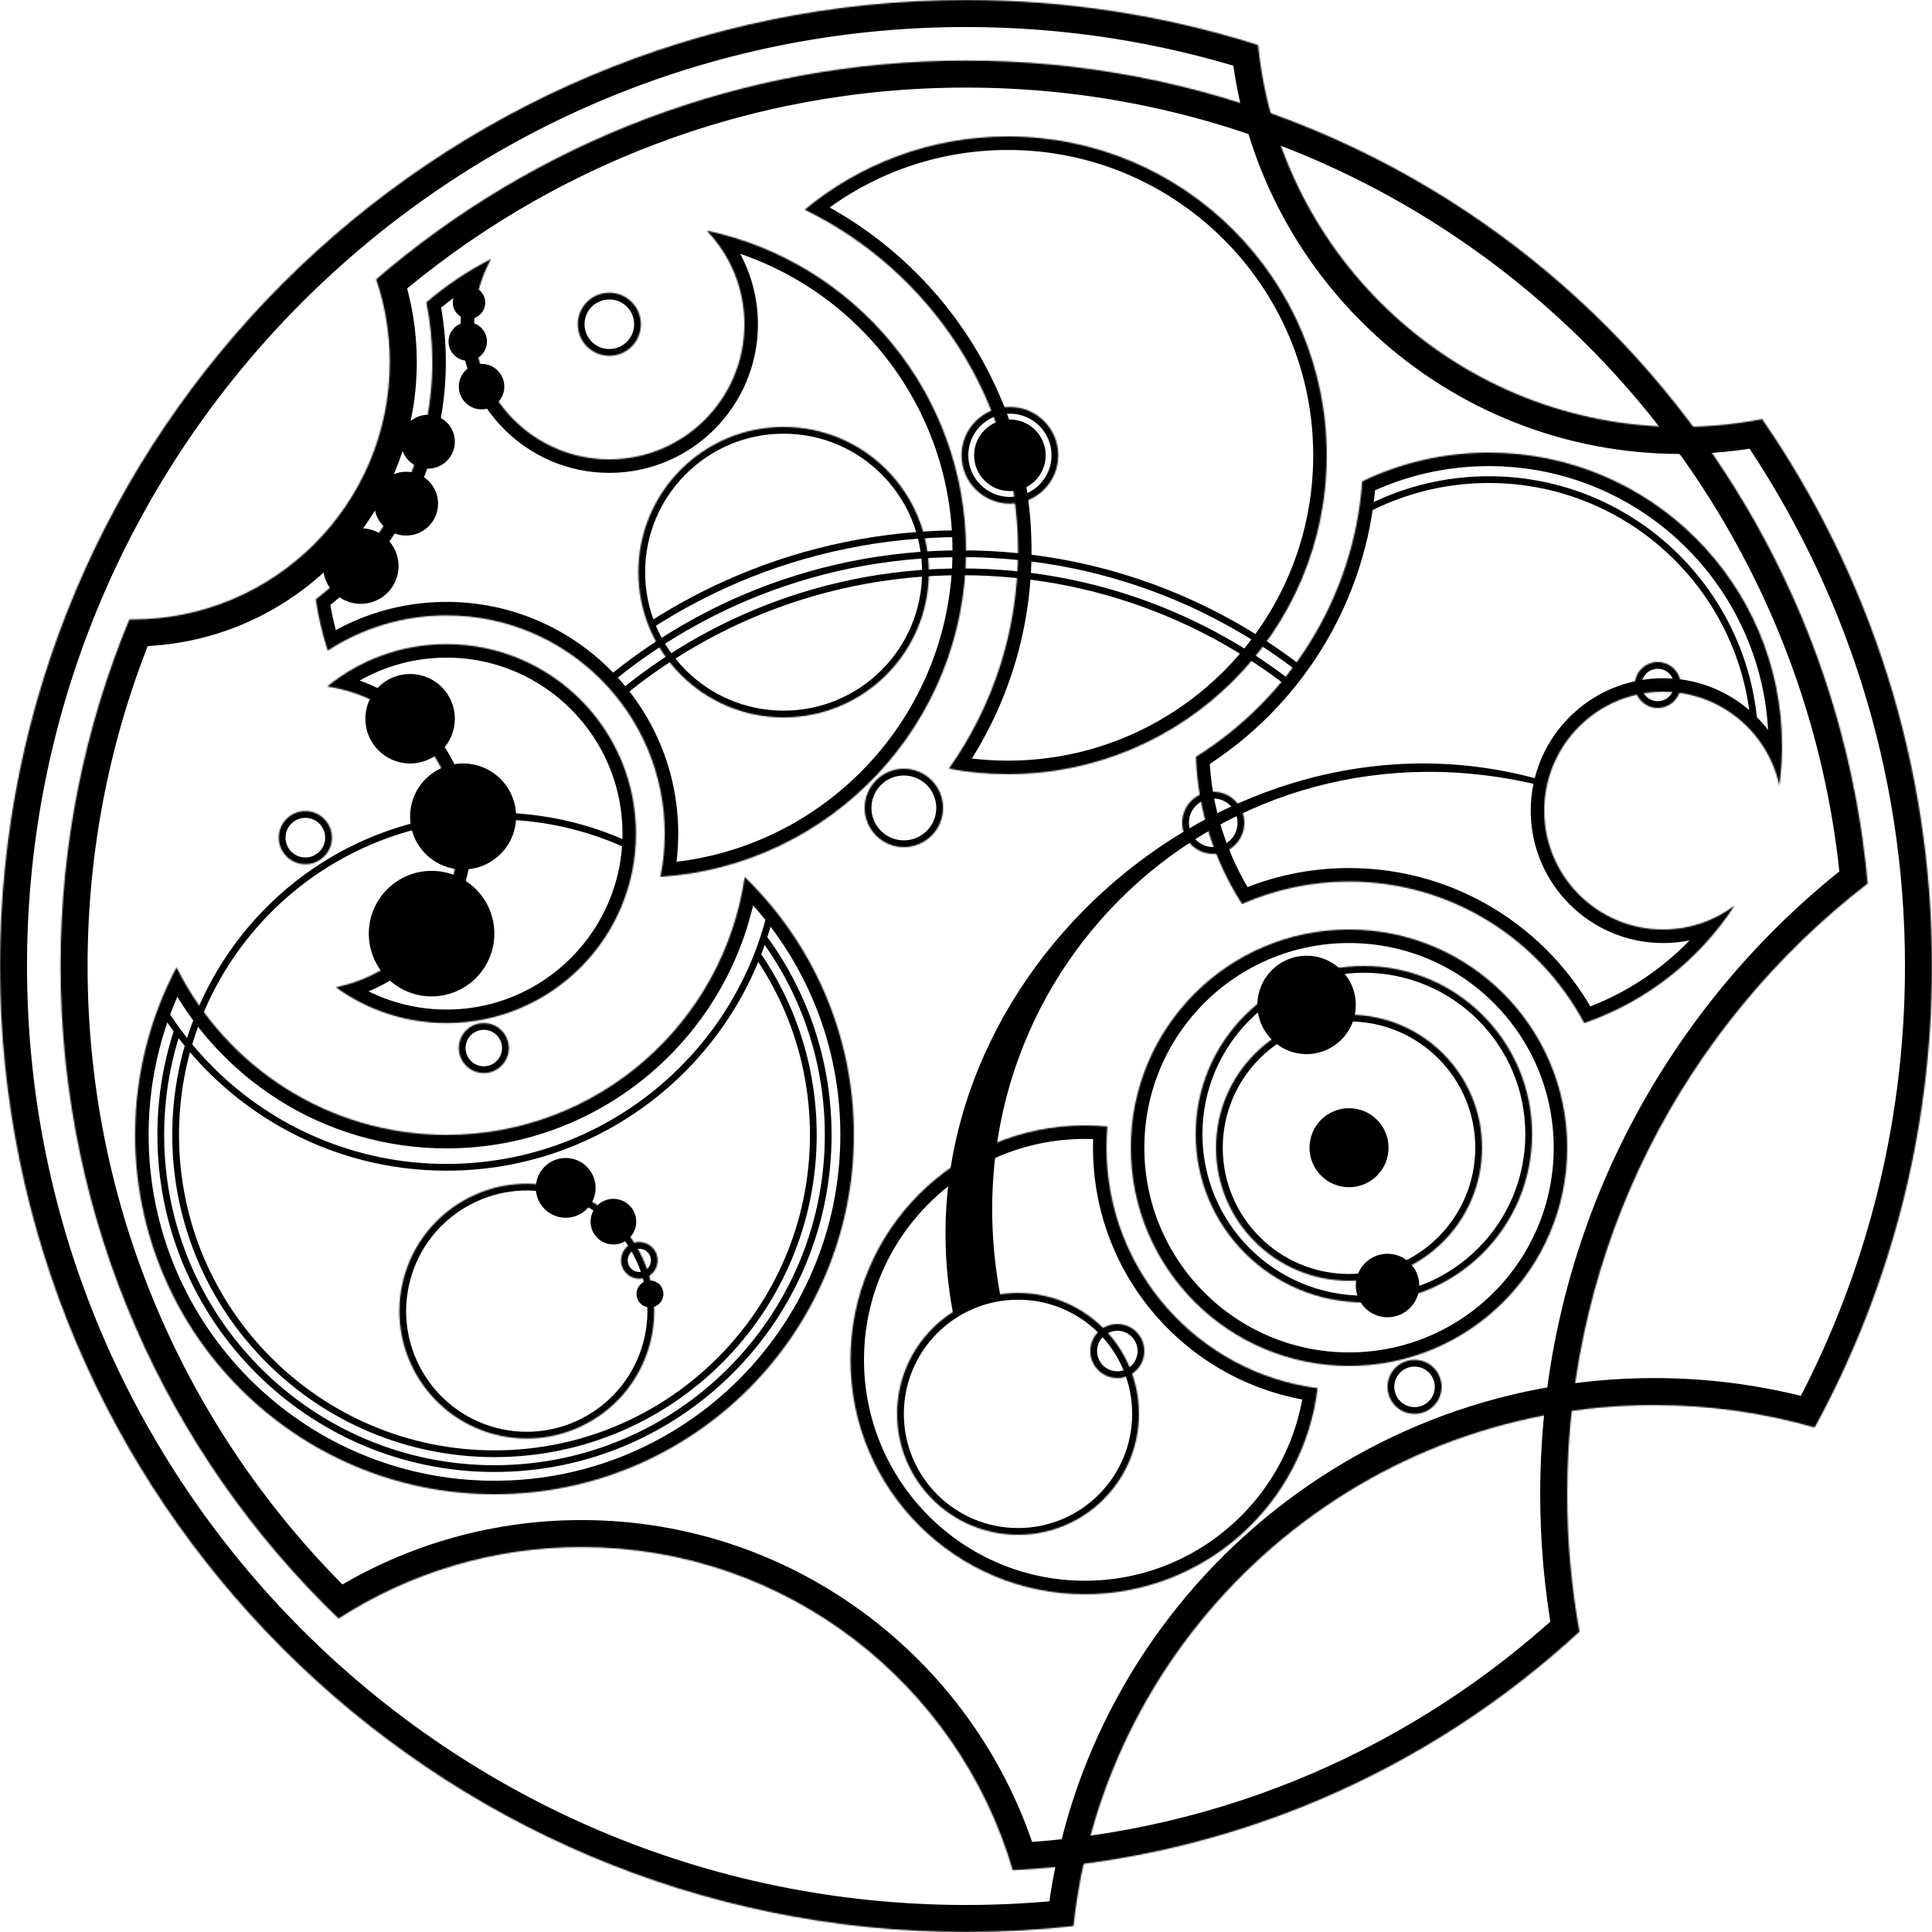 <?xml version="1.0" standalone="no"?><!-- Generator: Gravit.io --><svg xmlns="http://www.w3.org/2000/svg" xmlns:xlink="http://www.w3.org/1999/xlink" style="isolation:isolate" viewBox="0 0 1430 1430" width="1430" height="1430"><defs><clipPath id="_clipPath_vQ36l1JuZc3FKkfZyThYnfl6chWjDo9a"><rect width="1430" height="1430"/></clipPath></defs><g clip-path="url(#_clipPath_vQ36l1JuZc3FKkfZyThYnfl6chWjDo9a)"><mask id="_mask_pDbnjn7ZuNgzuPLH6Cg9yV230yhVlPXd"><circle cx="753.5" cy="1046.5" r="89.5" fill="white" stroke="none"/></mask><circle cx="753.5" cy="1046.5" r="89.5" fill="none" mask="url(#_mask_pDbnjn7ZuNgzuPLH6Cg9yV230yhVlPXd)" stroke-width="10" stroke="rgb(0,0,0)" stroke-linejoin="miter" stroke-linecap="square" stroke-miterlimit="3"/><mask id="_mask_pgIBknieaAT0WtGulgeEWabXVX6Fkc6b"><circle cx="827" cy="1000" r="20" fill="white" stroke="none"/></mask><circle cx="827" cy="1000" r="20" fill="none" mask="url(#_mask_pgIBknieaAT0WtGulgeEWabXVX6Fkc6b)" stroke-width="10" stroke="rgb(0,0,0)" stroke-linejoin="miter" stroke-linecap="square" stroke-miterlimit="3"/><mask id="_mask_vNsRudR8hBeo3vIEn7rrxMi3D8vTmBa5"><path d=" M 819.678 833.799 C 814.19 833.268 808.626 833 803 833 C 707.243 833 629.5 910.743 629.5 1006.5 C 629.5 1102.257 707.243 1180 803 1180 C 891.651 1180 964.863 1113.367 975.235 1027.494 C 887.138 1016.08 819 940.684 819 849.5 C 819 844.21 819.229 838.973 819.678 833.799 Z " fill-rule="evenodd" fill="white" stroke="none"/></mask><path d=" M 819.678 833.799 C 814.19 833.268 808.626 833 803 833 C 707.243 833 629.5 910.743 629.5 1006.5 C 629.5 1102.257 707.243 1180 803 1180 C 891.651 1180 964.863 1113.367 975.235 1027.494 C 887.138 1016.08 819 940.684 819 849.5 C 819 844.21 819.229 838.973 819.678 833.799 Z " fill-rule="evenodd" fill="none" mask="url(#_mask_vNsRudR8hBeo3vIEn7rrxMi3D8vTmBa5)" stroke-width="20" stroke="rgb(0,0,0)" stroke-linejoin="miter" stroke-linecap="square" stroke-miterlimit="3"/><mask id="_mask_3Zn0BFdMXkid4WzZz3Q5lscGEv6XnXd1"><circle cx="998.5" cy="849.5" r="161.5" fill="white" stroke="none"/></mask><circle cx="998.5" cy="849.5" r="161.5" fill="none" mask="url(#_mask_3Zn0BFdMXkid4WzZz3Q5lscGEv6XnXd1)" stroke-width="20" stroke="rgb(0,0,0)" stroke-linejoin="miter" stroke-linecap="square" stroke-miterlimit="3"/><mask id="_mask_NTWdq8kV6a31SnU7NGNfiV9MGIoyf7P8"><circle cx="998.5" cy="849.5" r="98.453" fill="white" stroke="none"/></mask><circle cx="998.5" cy="849.5" r="98.453" fill="none" mask="url(#_mask_NTWdq8kV6a31SnU7NGNfiV9MGIoyf7P8)" stroke-width="10" stroke="rgb(0,0,0)" stroke-linejoin="miter" stroke-linecap="square" stroke-miterlimit="3"/><mask id="_mask_btnl1gMmQg82EA4T605OD8kZ11XUCFAj"><circle cx="1047" cy="1026.5" r="20" fill="white" stroke="none"/></mask><circle cx="1047" cy="1026.5" r="20" fill="none" mask="url(#_mask_btnl1gMmQg82EA4T605OD8kZ11XUCFAj)" stroke-width="10" stroke="rgb(0,0,0)" stroke-linejoin="miter" stroke-linecap="square" stroke-miterlimit="3"/><mask id="_mask_VFg6rGrO0w7mw4af7aEjIVg6WEnWO6WU"><circle cx="1009.5" cy="839.5" r="124.5" fill="white" stroke="none"/></mask><circle cx="1009.5" cy="839.5" r="124.5" fill="none" mask="url(#_mask_VFg6rGrO0w7mw4af7aEjIVg6WEnWO6WU)" stroke-width="10" stroke="rgb(0,0,0)" stroke-linejoin="miter" stroke-linecap="square" stroke-miterlimit="3"/><mask id="_mask_VWEDJKZmXj9PVf6YXEV4cDh9rtyAvKzL"><circle cx="1227" cy="507" r="17" fill="white" stroke="none"/></mask><circle cx="1227" cy="507" r="17" fill="none" mask="url(#_mask_VWEDJKZmXj9PVf6YXEV4cDh9rtyAvKzL)" stroke-width="10" stroke="rgb(0,0,0)" stroke-linejoin="miter" stroke-linecap="square" stroke-miterlimit="3"/><mask id="_mask_fsS3YuzygBDzjMCekbvQP6oXBzx0jV42"><circle cx="898" cy="609" r="23" fill="white" stroke="none"/></mask><circle cx="898" cy="609" r="23" fill="none" mask="url(#_mask_fsS3YuzygBDzjMCekbvQP6oXBzx0jV42)" stroke-width="10" stroke="rgb(0,0,0)" stroke-linejoin="miter" stroke-linecap="square" stroke-miterlimit="3"/><mask id="_mask_GCHxUshxYVDqpyX7I2mEOx5nbsvDOSgY"><path d=" M 885.175 560.154 C 886.633 600.179 898.975 637.442 919.32 669.082 C 943.556 658.42 970.342 652.5 998.5 652.5 C 1073.901 652.5 1139.464 694.952 1172.572 757.239 C 1218.653 741.382 1257.736 710.43 1283.894 670.295 C 1269.175 681.413 1250.85 688 1231 688 C 1182.431 688 1143 648.569 1143 600 C 1143 551.431 1182.431 512 1231 512 C 1273.188 512 1308.482 541.751 1317.014 581.404 C 1318.326 571.789 1319 561.973 1319 552 C 1319 432.234 1221.766 335 1102 335 C 1068.446 335 1036.661 342.632 1008.292 356.263 C 1002.065 442.271 954.391 516.863 885.175 560.154 Z " fill-rule="evenodd" fill="white" stroke="none"/></mask><path d=" M 885.175 560.154 C 886.633 600.179 898.975 637.442 919.32 669.082 C 943.556 658.42 970.342 652.5 998.5 652.5 C 1073.901 652.5 1139.464 694.952 1172.572 757.239 C 1218.653 741.382 1257.736 710.43 1283.894 670.295 C 1269.175 681.413 1250.85 688 1231 688 C 1182.431 688 1143 648.569 1143 600 C 1143 551.431 1182.431 512 1231 512 C 1273.188 512 1308.482 541.751 1317.014 581.404 C 1318.326 571.789 1319 561.973 1319 552 C 1319 432.234 1221.766 335 1102 335 C 1068.446 335 1036.661 342.632 1008.292 356.263 C 1002.065 442.271 954.391 516.863 885.175 560.154 Z " fill-rule="evenodd" fill="none" mask="url(#_mask_GCHxUshxYVDqpyX7I2mEOx5nbsvDOSgY)" stroke-width="20" stroke="rgb(0,0,0)" stroke-linejoin="miter" stroke-linecap="square" stroke-miterlimit="3"/><mask id="_mask_4w8OYnDklXHGyJSaI4EdcDS2tga5Au7V"><path d=" M 595.602 155.194 C 636.444 121.348 688.864 101 746 101 C 876.252 101 982 206.748 982 337 C 982 467.252 876.252 573 746 573 C 731.08 573 716.481 571.612 702.328 568.955 C 734.563 523.294 753.5 467.591 753.5 407.5 C 753.5 296.642 689.05 200.717 595.602 155.194 Z " fill-rule="evenodd" fill="white" stroke="none"/></mask><path d=" M 595.602 155.194 C 636.444 121.348 688.864 101 746 101 C 876.252 101 982 206.748 982 337 C 982 467.252 876.252 573 746 573 C 731.08 573 716.481 571.612 702.328 568.955 C 734.563 523.294 753.5 467.591 753.5 407.5 C 753.5 296.642 689.05 200.717 595.602 155.194 Z " fill-rule="evenodd" fill="none" mask="url(#_mask_4w8OYnDklXHGyJSaI4EdcDS2tga5Au7V)" stroke-width="20" stroke="rgb(0,0,0)" stroke-linejoin="miter" stroke-linecap="square" stroke-miterlimit="3"/><mask id="_mask_8jdt99jTP9PmVdrwnYnKI4KFFstOAKY1"><circle cx="669" cy="598" r="29" fill="white" stroke="none"/></mask><circle cx="669" cy="598" r="29" fill="none" mask="url(#_mask_8jdt99jTP9PmVdrwnYnKI4KFFstOAKY1)" stroke-width="10" stroke="rgb(0,0,0)" stroke-linejoin="miter" stroke-linecap="square" stroke-miterlimit="3"/><mask id="_mask_01e4DTPB7pyYSR4iHZhMpcsj3Uc82rJs"><circle cx="580" cy="423.5" r="107.5" fill="white" stroke="none"/></mask><circle cx="580" cy="423.5" r="107.5" fill="none" mask="url(#_mask_01e4DTPB7pyYSR4iHZhMpcsj3Uc82rJs)" stroke-width="10" stroke="rgb(0,0,0)" stroke-linejoin="miter" stroke-linecap="square" stroke-miterlimit="3"/><mask id="_mask_ZnILyNFMwAtxBkV9eERZ3YMVyIEgqODR"><path d=" M 233.71 443.645 C 235.639 456.654 238.626 469.318 242.563 481.558 C 267.869 465.076 298.075 455.5 330.5 455.5 C 419.634 455.5 492 527.866 492 617 C 492 627.953 490.907 638.653 488.818 648.993 C 615.02 640.832 715 535.75 715 407.5 C 715 291.102 632.645 193.787 523.071 170.705 C 540.363 188.684 551 213.11 551 240 C 551 295.192 506.192 340 451 340 C 395.808 340 351 295.192 351 240 C 351 222.487 355.511 206.02 363.449 191.707 C 346.193 200.49 330.128 211.282 315.579 223.792 C 318.482 238.078 320 252.863 320 268 C 320 339.432 286.19 403.029 233.71 443.645 Z " fill-rule="evenodd" fill="white" stroke="none"/></mask><path d=" M 233.71 443.645 C 235.639 456.654 238.626 469.318 242.563 481.558 C 267.869 465.076 298.075 455.5 330.5 455.5 C 419.634 455.5 492 527.866 492 617 C 492 627.953 490.907 638.653 488.818 648.993 C 615.02 640.832 715 535.75 715 407.5 C 715 291.102 632.645 193.787 523.071 170.705 C 540.363 188.684 551 213.11 551 240 C 551 295.192 506.192 340 451 340 C 395.808 340 351 295.192 351 240 C 351 222.487 355.511 206.02 363.449 191.707 C 346.193 200.49 330.128 211.282 315.579 223.792 C 318.482 238.078 320 252.863 320 268 C 320 339.432 286.19 403.029 233.71 443.645 Z " fill-rule="evenodd" fill="none" mask="url(#_mask_ZnILyNFMwAtxBkV9eERZ3YMVyIEgqODR)" stroke-width="20" stroke="rgb(0,0,0)" stroke-linejoin="miter" stroke-linecap="square" stroke-miterlimit="3"/><mask id="_mask_7101YEFh6l59FctXSOeN4mnFufj3ZPnF"><circle cx="358.095" cy="775.739" r="18.5" fill="white" stroke="none"/></mask><circle cx="358.095" cy="775.739" r="18.5" fill="none" mask="url(#_mask_7101YEFh6l59FctXSOeN4mnFufj3ZPnF)" stroke-width="10" stroke="rgb(0,0,0)" stroke-linejoin="miter" stroke-linecap="square" stroke-miterlimit="3"/><mask id="_mask_VKNZFYWe9Dc0opRlIJNoZWQaZIX0v1lU"><path d=" M 242.132 508.164 C 266.244 488.527 297.009 476.761 330.5 476.761 C 407.9 476.761 470.739 539.6 470.739 617 C 470.739 694.4 407.9 757.239 330.5 757.239 C 299.89 757.239 271.557 747.41 248.492 730.734 C 300.103 720.312 339 674.663 339 620 C 339 563.112 296.871 515.986 242.132 508.164 Z " fill-rule="evenodd" fill="white" stroke="none"/></mask><path d=" M 242.132 508.164 C 266.244 488.527 297.009 476.761 330.5 476.761 C 407.9 476.761 470.739 539.6 470.739 617 C 470.739 694.4 407.9 757.239 330.5 757.239 C 299.89 757.239 271.557 747.41 248.492 730.734 C 300.103 720.312 339 674.663 339 620 C 339 563.112 296.871 515.986 242.132 508.164 Z " fill-rule="evenodd" fill="none" mask="url(#_mask_VKNZFYWe9Dc0opRlIJNoZWQaZIX0v1lU)" stroke-width="20" stroke="rgb(0,0,0)" stroke-linejoin="miter" stroke-linecap="square" stroke-miterlimit="3"/><mask id="_mask_OYzcxH8YYkEJ9d2nQxx8gHDvqOgQDqAn"><circle cx="226" cy="620" r="19.669" fill="white" stroke="none"/></mask><circle cx="226" cy="620" r="19.669" fill="none" mask="url(#_mask_OYzcxH8YYkEJ9d2nQxx8gHDvqOgQDqAn)" stroke-width="10" stroke="rgb(0,0,0)" stroke-linejoin="miter" stroke-linecap="square" stroke-miterlimit="3"/><mask id="_mask_TnsyI0EiB2mvzIgPYQy6vK5JiMr3Mp1X"><path d=" M 130.649 715.993 C 111.084 753.031 100 795.232 100 840 C 100 986.809 219.191 1106 366 1106 C 512.809 1106 632 986.809 632 840 C 632 765.153 601.02 697.485 551.194 649.132 C 535.601 757.008 442.666 840 330.5 840 C 242.968 840 167.147 789.458 130.649 715.993 Z " fill-rule="evenodd" fill="white" stroke="none"/></mask><path d=" M 130.649 715.993 C 111.084 753.031 100 795.232 100 840 C 100 986.809 219.191 1106 366 1106 C 512.809 1106 632 986.809 632 840 C 632 765.153 601.02 697.485 551.194 649.132 C 535.601 757.008 442.666 840 330.5 840 C 242.968 840 167.147 789.458 130.649 715.993 Z " fill-rule="evenodd" fill="none" mask="url(#_mask_TnsyI0EiB2mvzIgPYQy6vK5JiMr3Mp1X)" stroke-width="20" stroke="rgb(0,0,0)" stroke-linejoin="miter" stroke-linecap="square" stroke-miterlimit="3"/><mask id="_mask_KwQ68kOakMkFfm80gwqAyCsgZnMkqmKx"><path d=" M 298.835 946.05 C 312.303 895.787 364.045 865.914 414.308 879.382 C 464.571 892.85 494.444 944.592 480.976 994.855 C 467.508 1045.118 415.767 1074.992 365.503 1061.524 C 315.24 1048.056 285.367 996.314 298.835 946.05 Z " fill="white" stroke="none"/></mask><path d=" M 298.835 946.05 C 312.303 895.787 364.045 865.914 414.308 879.382 C 464.571 892.85 494.444 944.592 480.976 994.855 C 467.508 1045.118 415.767 1074.992 365.503 1061.524 C 315.24 1048.056 285.367 996.314 298.835 946.05 Z " fill="none" mask="url(#_mask_KwQ68kOakMkFfm80gwqAyCsgZnMkqmKx)" stroke-width="10" stroke="rgb(0,0,0)" stroke-linejoin="miter" stroke-linecap="square" stroke-miterlimit="3"/><mask id="_mask_N4dCoCv93YJk8lWVGCJABewkRaAEK9Us"><path d=" M 460.088 929.37 C 462.029 922.128 469.483 917.825 476.724 919.765 C 483.966 921.705 488.269 929.16 486.329 936.401 C 484.389 943.642 476.934 947.946 469.693 946.006 C 462.452 944.065 458.148 936.611 460.088 929.37 Z " fill="white" stroke="none"/></mask><path d=" M 460.088 929.37 C 462.029 922.128 469.483 917.825 476.724 919.765 C 483.966 921.705 488.269 929.16 486.329 936.401 C 484.389 943.642 476.934 947.946 469.693 946.006 C 462.452 944.065 458.148 936.611 460.088 929.37 Z " fill="none" mask="url(#_mask_N4dCoCv93YJk8lWVGCJABewkRaAEK9Us)" stroke-width="10" stroke="rgb(0,0,0)" stroke-linejoin="miter" stroke-linecap="square" stroke-miterlimit="3"/><path d=" M 120.108 751.119 C 164.456 820.474 242.145 866.5 330.5 866.5 C 447.034 866.5 545.015 786.434 572.34 678.34 L 568.235 674.235 C 565.142 687.189 560.968 699.862 555.78 712.13 C 543.47 741.17 525.67 767.56 503.35 789.85 C 481.06 812.17 454.67 829.97 425.63 842.28 C 410.85 848.53 395.48 853.31 379.75 856.53 C 363.55 859.84 347.05 861.51 330.5 861.5 C 330.5 861.5 330.5 861.5 330.5 861.5 L 330.5 861.5 L 330.5 861.5 C 313.95 861.51 297.45 859.84 281.25 856.53 C 265.52 853.31 250.15 848.53 235.37 842.28 C 206.33 829.97 179.94 812.17 157.65 789.85 C 144.157 776.375 132.315 761.401 122.374 745.229 L 120.108 751.119 L 120.108 751.119 Z " fill="rgb(0,0,0)"/><mask id="_mask_KnBz5g7rfq4538SSEeM0XsJNqNVKVZTQ"><path d=" M 95.743 458.49 C 62.937 537.519 44.825 624.161 44.825 715 C 44.825 904.662 123.782 1076.029 250.592 1197.994 C 302.446 1164.527 364.197 1145.105 430.447 1145.105 C 581.556 1145.105 709.253 1246.14 749.603 1384.286 C 911.092 1376.06 1057.566 1310.556 1169.077 1207.693 C 1163.104 1174.696 1160 1140.708 1160 1106 C 1160 922.07 1247.167 758.338 1382.414 653.901 C 1351.516 312.608 1064.283 44.825 715 44.825 C 548.289 44.825 395.714 105.829 278.401 206.714 C 284.951 225.947 288.5 246.562 288.5 268 C 288.5 373.14 203.14 458.5 98 458.5 C 97.247 458.5 96.495 458.496 95.743 458.49 Z " fill-rule="evenodd" fill="white" stroke="none"/></mask><path d=" M 95.743 458.49 C 62.937 537.519 44.825 624.161 44.825 715 C 44.825 904.662 123.782 1076.029 250.592 1197.994 C 302.446 1164.527 364.197 1145.105 430.447 1145.105 C 581.556 1145.105 709.253 1246.14 749.603 1384.286 C 911.092 1376.06 1057.566 1310.556 1169.077 1207.693 C 1163.104 1174.696 1160 1140.708 1160 1106 C 1160 922.07 1247.167 758.338 1382.414 653.901 C 1351.516 312.608 1064.283 44.825 715 44.825 C 548.289 44.825 395.714 105.829 278.401 206.714 C 284.951 225.947 288.5 246.562 288.5 268 C 288.5 373.14 203.14 458.5 98 458.5 C 97.247 458.5 96.495 458.496 95.743 458.49 Z " fill-rule="evenodd" fill="none" mask="url(#_mask_KnBz5g7rfq4538SSEeM0XsJNqNVKVZTQ)" stroke-width="40" stroke="rgb(0,0,0)" stroke-linejoin="miter" stroke-linecap="square" stroke-miterlimit="3"/><mask id="_mask_DWVWUitFo7W7BlVyY5z5dbuUA6mC7baw"><path d=" M 1304.306 310.211 C 1383.578 425.331 1430 564.787 1430 715 C 1430 838.68 1398.529 955.067 1343.159 1056.58 C 1305.411 1045.775 1265.551 1040 1224.353 1040 C 1001.534 1040 817.862 1208.938 794.56 1425.61 C 768.438 1428.512 741.891 1430 715 1430 C 320.381 1430 0 1109.619 0 715 C 0 320.381 320.381 0 715 0 C 790.34 0 862.973 11.678 931.189 33.319 C 947.105 191.973 1081.183 316 1244 316 C 1264.624 316 1284.787 314.01 1304.306 310.211 Z " fill-rule="evenodd" fill="white" stroke="none"/></mask><path d=" M 1304.306 310.211 C 1383.578 425.331 1430 564.787 1430 715 C 1430 838.68 1398.529 955.067 1343.159 1056.58 C 1305.411 1045.775 1265.551 1040 1224.353 1040 C 1001.534 1040 817.862 1208.938 794.56 1425.61 C 768.438 1428.512 741.891 1430 715 1430 C 320.381 1430 0 1109.619 0 715 C 0 320.381 320.381 0 715 0 C 790.34 0 862.973 11.678 931.189 33.319 C 947.105 191.973 1081.183 316 1244 316 C 1264.624 316 1284.787 314.01 1304.306 310.211 Z " fill-rule="evenodd" fill="none" mask="url(#_mask_DWVWUitFo7W7BlVyY5z5dbuUA6mC7baw)" stroke-width="40" stroke="rgb(0,0,0)" stroke-linejoin="miter" stroke-linecap="square" stroke-miterlimit="3"/><path d=" M 1142.64 582.009 C 905.238 522.095 693.948 722.271 741 962 C 732.201 962.415 719.888 965.435 706 975 C 657.332 732.344 905.307 508.308 1143.153 577.999 L 1143.153 577.999 L 1142.64 582.009 L 1142.64 582.009 Z " fill="rgb(0,0,0)"/><circle cx="1027" cy="951.5" r="23.5" fill="rgb(0,0,0)"/><circle cx="998.5" cy="849.5" r="29.25" fill="rgb(0,0,0)"/><circle cx="967.093" cy="743.807" r="36.407" fill="rgb(0,0,0)"/><path d=" M 1291 552 M 1295 552" fill-rule="evenodd" fill="rgb(0,0,0)"/><path d=" M 1010.716 380.273 C 1015.785 377.534 1020.997 375.046 1026.32 372.79 C 1038.08 367.82 1050.31 364.02 1062.82 361.45 C 1075.71 358.82 1088.84 357.49 1102 357.5 C 1115.16 357.49 1128.29 358.82 1141.18 361.45 C 1153.69 364.02 1165.92 367.82 1177.68 372.79 C 1200.78 382.58 1221.77 396.74 1239.5 414.5 C 1257.26 432.23 1271.42 453.22 1281.21 476.32 C 1286.18 488.08 1289.98 500.31 1292.55 512.82 C 1293.956 519.712 1294.991 526.673 1295.611 533.673 L 1301.034 538.41 C 1300.443 529.479 1299.239 520.597 1297.44 511.82 C 1294.81 498.98 1290.92 486.44 1285.81 474.37 C 1275.77 450.68 1261.25 429.15 1243.04 410.96 C 1224.85 392.75 1203.32 378.23 1179.63 368.19 C 1167.56 363.08 1155.02 359.19 1142.18 356.56 C 1128.96 353.85 1115.5 352.49 1102 352.5 C 1088.5 352.49 1075.04 353.85 1061.82 356.56 C 1048.98 359.19 1036.44 363.08 1024.37 368.19 C 1019.998 370.043 1015.7 372.048 1011.476 374.189 L 1010.716 380.273 L 1010.716 380.273 Z " fill="rgb(0,0,0)"/><circle cx="747.5" cy="337" r="26.5" fill="rgb(0,0,0)"/><mask id="_mask_9QTtnpxJNpnRocbmZggrtyjYfpUr3F99"><circle cx="747.5" cy="337" r="35.79" fill="white" stroke="none"/></mask><circle cx="747.5" cy="337" r="35.79" fill="none" mask="url(#_mask_9QTtnpxJNpnRocbmZggrtyjYfpUr3F99)" stroke-width="10" stroke="rgb(0,0,0)" stroke-linejoin="miter" stroke-linecap="square" stroke-miterlimit="3"/><path d=" M 462.557 514.473 C 491.495 490.843 523.696 471.402 558.22 456.77 C 582.07 446.67 606.87 438.97 632.24 433.77 C 658.39 428.43 685.02 425.74 711.71 425.75 C 738.4 425.74 765.03 428.43 791.18 433.77 C 816.55 438.97 841.35 446.67 865.2 456.77 C 896.21 469.912 925.345 486.935 951.931 507.379 L 954.896 503.355 C 927.996 482.68 898.519 465.465 867.15 452.17 C 842.99 441.94 817.88 434.14 792.18 428.87 C 765.7 423.46 738.74 420.74 711.71 420.75 C 684.68 420.74 657.72 423.46 631.24 428.87 C 605.54 434.14 580.43 441.94 556.27 452.17 C 521.199 467.034 488.493 486.798 459.119 510.832 L 462.557 514.473 L 462.557 514.473 Z " fill="rgb(0,0,0)"/><path d=" M 1106.21 820.25 C 1106.21 820.25 1106.21 820.25 1106.21 820.25 L 1106.21 820.25 L 1106.21 820.25 Z  M 711.71 1214.75 C 711.71 1214.75 711.71 1214.75 711.71 1214.75 L 711.71 1214.75 L 711.71 1214.75 Z " fill-rule="evenodd" fill="rgb(0,0,0)"/><path d=" M 1106.21 820.25 M 1111.21 820.25 M 711.71 1214.75 M 711.71 1219.75" fill-rule="evenodd" fill="rgb(0,0,0)"/><path d=" M 453.339 504.712 C 483.453 479.994 517.009 459.681 553 444.42 C 577.67 433.98 603.31 426.02 629.54 420.64 C 656.58 415.12 684.11 412.34 711.71 412.35 C 739.31 412.34 766.84 415.12 793.88 420.64 C 820.11 426.02 845.75 433.98 870.42 444.42 C 902.394 457.978 932.447 475.523 959.882 496.589 L 962.851 492.559 C 935.102 471.263 904.71 453.524 872.37 439.82 C 847.4 429.25 821.44 421.19 794.88 415.74 C 767.51 410.15 739.64 407.34 711.71 407.35 C 683.78 407.34 655.91 410.15 628.54 415.74 C 601.98 421.19 576.02 429.25 551.05 439.82 C 514.505 455.306 480.447 475.945 449.895 501.066 L 453.339 504.712 L 453.339 504.712 Z " fill="rgb(0,0,0)"/><path d=" M 1119.61 820.25 C 1119.61 820.25 1119.61 820.25 1119.61 820.25 L 1119.61 820.25 L 1119.61 820.25 Z  M 711.71 1228.15 C 711.71 1228.15 711.71 1228.15 711.71 1228.15 L 711.71 1228.15 L 711.71 1228.15 Z " fill-rule="evenodd" fill="rgb(0,0,0)"/><path d=" M 1119.61 820.25 M 711.71 1228.15 M 711.71 1233.15" fill-rule="evenodd" fill="rgb(0,0,0)"/><path d=" M 709.72 397.508 C 681.787 397.625 653.93 400.503 626.55 406.1 C 599.36 411.67 572.79 419.92 547.22 430.74 C 524.981 440.165 503.641 451.454 483.428 464.475 L 483.428 464.475 L 481.634 459.69 C 501.816 446.76 523.102 435.535 545.27 426.14 C 571.14 415.19 598.03 406.83 625.55 401.2 C 653.127 395.558 681.195 392.651 709.342 392.509 L 709.72 397.508 L 709.72 397.508 Z " fill="rgb(0,0,0)"/><path d=" M 1139.46 820.25 C 1139.46 820.25 1139.46 820.25 1139.46 820.25 L 1139.46 820.25 L 1139.46 820.25 Z  M 711.71 1248 C 711.71 1248 711.71 1248 711.71 1248 L 711.71 1248 L 711.71 1248 Z  M 1134.46 820.25 C 1134.46 820.25 1134.46 820.25 1134.46 820.25 L 1134.46 820.25 L 1134.46 820.25 Z  M 711.71 1243 C 711.71 1243 711.71 1243 711.71 1243 L 711.71 1243 L 711.71 1243 Z " fill-rule="evenodd" fill="rgb(0,0,0)"/><path d=" M 1134.46 820.25 M 1139.46 820.25 M 711.71 1243 M 711.71 1248" fill-rule="evenodd" fill="rgb(0,0,0)"/><mask id="_mask_8m9PouPFBpdtc5J0y1TvSdcqfRXhtsuy"><circle cx="451" cy="240" r="23.355" fill="white" stroke="none"/></mask><circle cx="451" cy="240" r="23.355" fill="none" mask="url(#_mask_8m9PouPFBpdtc5J0y1TvSdcqfRXhtsuy)" stroke-width="10" stroke="rgb(0,0,0)" stroke-linejoin="miter" stroke-linecap="square" stroke-miterlimit="3"/><path d=" M 133.012 765.847 C 130.364 774.013 128.194 782.33 126.47 790.75 C 123.16 806.96 121.49 823.46 121.5 840 C 121.49 856.54 123.16 873.04 126.47 889.25 C 129.69 904.98 134.47 920.35 140.73 935.13 C 153.03 964.17 170.83 990.56 193.15 1012.85 C 215.44 1035.17 241.83 1052.97 270.87 1065.27 C 285.65 1071.53 301.02 1076.31 316.75 1079.53 C 332.96 1082.84 349.46 1084.51 366 1084.5 C 382.54 1084.51 399.04 1082.84 415.25 1079.53 C 430.98 1076.31 446.35 1071.53 461.13 1065.27 C 490.17 1052.97 516.56 1035.17 538.85 1012.85 C 561.17 990.56 578.97 964.17 591.27 935.13 C 597.53 920.35 602.31 904.98 605.53 889.25 C 608.84 873.04 610.51 856.54 610.5 840 C 610.51 823.46 608.84 806.96 605.53 790.75 C 602.31 775.02 597.53 759.65 591.27 744.87 C 584.08 727.894 575.01 711.824 564.243 696.96 L 566.064 691.043 C 578.045 707.028 588.05 724.449 595.88 742.92 C 602.27 758.01 607.14 773.69 610.43 789.75 C 613.81 806.28 615.51 823.12 615.5 840 C 615.51 856.88 613.81 873.72 610.43 890.25 C 607.14 906.31 602.27 921.99 595.88 937.08 C 583.32 966.71 565.16 993.64 542.39 1016.39 C 519.64 1039.16 492.71 1057.32 463.08 1069.88 C 447.99 1076.27 432.31 1081.14 416.25 1084.43 C 399.72 1087.81 382.88 1089.51 366 1089.5 C 349.12 1089.51 332.28 1087.81 315.75 1084.43 C 299.69 1081.14 284.01 1076.27 268.92 1069.88 C 239.29 1057.32 212.36 1039.16 189.61 1016.39 C 166.84 993.64 148.68 966.71 136.12 937.08 C 129.73 921.99 124.86 906.31 121.57 890.25 C 118.19 873.72 116.49 856.88 116.5 840 C 116.49 823.12 118.19 806.28 121.57 789.75 C 123.54 780.136 126.075 770.658 129.168 761.362 L 133.012 765.847 L 133.012 765.847 Z  M 366 1089.5 C 366 1089.5 366 1089.5 366 1089.5 L 366 1089.5 L 366 1089.5 Z  M 366 1084.5 C 366 1084.5 366 1084.5 366 1084.5 L 366 1084.5 L 366 1084.5 Z " fill-rule="evenodd" fill="rgb(0,0,0)"/><path d=" M 366 1084.5 M 366 1089.5" fill-rule="evenodd" fill="rgb(0,0,0)"/><path d=" M 471.456 955.163 C 472.879 949.852 478.345 946.696 483.656 948.119 C 488.966 949.542 492.122 955.009 490.699 960.319 C 489.276 965.629 483.81 968.785 478.499 967.362 C 473.189 965.939 470.033 960.473 471.456 955.163 Z " fill="rgb(0,0,0)"/><path d=" M 397.346 873.496 C 400.506 861.7 412.649 854.69 424.444 857.85 C 436.24 861.011 443.251 873.154 440.09 884.949 C 436.929 896.745 424.787 903.755 412.991 900.595 C 401.196 897.434 394.185 885.292 397.346 873.496 Z " fill="rgb(0,0,0)"/><path d=" M 437.707 899.858 C 440.12 890.853 449.39 885.501 458.394 887.914 C 467.399 890.327 472.751 899.596 470.338 908.601 C 467.926 917.606 458.656 922.958 449.651 920.545 C 440.646 918.132 435.294 908.863 437.707 899.858 Z " fill="rgb(0,0,0)"/><circle cx="347.148" cy="223.993" r="12.007" fill="rgb(0,0,0)"/><circle cx="346.224" cy="252.78" r="14.22" fill="rgb(0,0,0)"/><circle cx="356.435" cy="286.16" r="16.84" fill="rgb(0,0,0)"/><circle cx="316.725" cy="326.943" r="19.943" fill="rgb(0,0,0)"/><circle cx="300.618" cy="372.79" r="23.618" fill="rgb(0,0,0)"/><circle cx="267.03" cy="418.97" r="27.97" fill="rgb(0,0,0)"/><circle cx="303.544" cy="531.971" r="33.124" fill="rgb(0,0,0)"/><circle cx="342.772" cy="604.323" r="39.228" fill="rgb(0,0,0)"/><circle cx="319.434" cy="691.043" r="46.456" fill="rgb(0,0,0)"/><path d=" M 465 628.535 C 462.319 627.24 459.597 626.024 456.85 624.86 C 442.73 618.88 428.06 614.32 413.04 611.25 C 397.56 608.08 381.8 606.49 366 606.5 C 350.2 606.49 334.44 608.08 318.96 611.25 C 303.94 614.32 289.27 618.88 275.15 624.86 C 247.42 636.61 222.21 653.61 200.92 674.92 C 179.61 696.21 162.61 721.42 150.86 749.15 C 144.88 763.27 140.32 777.94 137.25 792.96 C 134.08 808.44 132.49 824.2 132.5 840 C 132.49 855.8 134.08 871.56 137.25 887.04 C 140.32 902.06 144.88 916.73 150.86 930.85 C 162.61 958.58 179.61 983.79 200.92 1005.08 C 222.21 1026.39 247.42 1043.39 275.15 1055.14 C 289.27 1061.12 303.94 1065.68 318.96 1068.75 C 334.44 1071.92 350.2 1073.51 366 1073.5 C 381.8 1073.51 397.56 1071.92 413.04 1068.75 C 428.06 1065.68 442.73 1061.12 456.85 1055.14 C 484.58 1043.39 509.79 1026.39 531.08 1005.08 C 552.39 983.79 569.39 958.58 581.14 930.85 C 587.12 916.73 591.68 902.06 594.75 887.04 C 597.92 871.56 599.51 855.8 599.5 840 C 599.51 824.2 597.92 808.44 594.75 792.96 C 591.68 777.94 587.12 763.27 581.14 749.15 C 575.188 735.104 567.889 721.704 559.329 709.158 L 561.476 703.403 C 571.061 717.076 579.197 731.753 585.74 747.2 C 591.85 761.62 596.51 776.62 599.65 791.96 C 602.88 807.77 604.51 823.86 604.5 840 C 604.51 856.14 602.88 872.23 599.65 888.04 C 596.51 903.38 591.85 918.38 585.74 932.8 C 573.74 961.13 556.38 986.87 534.61 1008.61 C 512.87 1030.38 487.13 1047.74 458.8 1059.74 C 444.38 1065.85 429.38 1070.51 414.04 1073.65 C 398.23 1076.88 382.14 1078.51 366 1078.5 C 349.86 1078.51 333.77 1076.88 317.96 1073.65 C 302.62 1070.51 287.62 1065.85 273.2 1059.74 C 244.87 1047.74 219.13 1030.38 197.39 1008.61 C 175.62 986.87 158.26 961.13 146.26 932.8 C 140.15 918.38 135.49 903.38 132.35 888.04 C 129.12 872.23 127.49 856.14 127.5 840 C 127.49 823.86 129.12 807.77 132.35 791.96 C 135.49 776.62 140.15 761.62 146.26 747.2 C 158.26 718.87 175.62 693.13 197.39 671.39 C 219.13 649.62 244.87 632.26 273.2 620.26 C 287.62 614.15 302.62 609.49 317.96 606.35 C 333.77 603.12 349.86 601.49 366 601.5 C 382.14 601.49 398.23 603.12 414.04 606.35 C 429.38 609.49 444.38 614.15 458.8 620.26 C 460.881 621.141 462.948 622.052 465 622.99 L 465 628.535 L 465 628.535 Z " fill="rgb(0,0,0)"/><path d=" M 604.5 840 C 604.5 840 604.5 840 604.5 840 L 604.5 840 L 604.5 840 Z  M 599.5 840 C 599.5 840 599.5 840 599.5 840 L 599.5 840 L 599.5 840 Z " fill-rule="evenodd" fill="rgb(0,0,0)"/><path d=" M 599.5 840 M 604.5 840" fill-rule="evenodd" fill="rgb(0,0,0)"/></g></svg>
